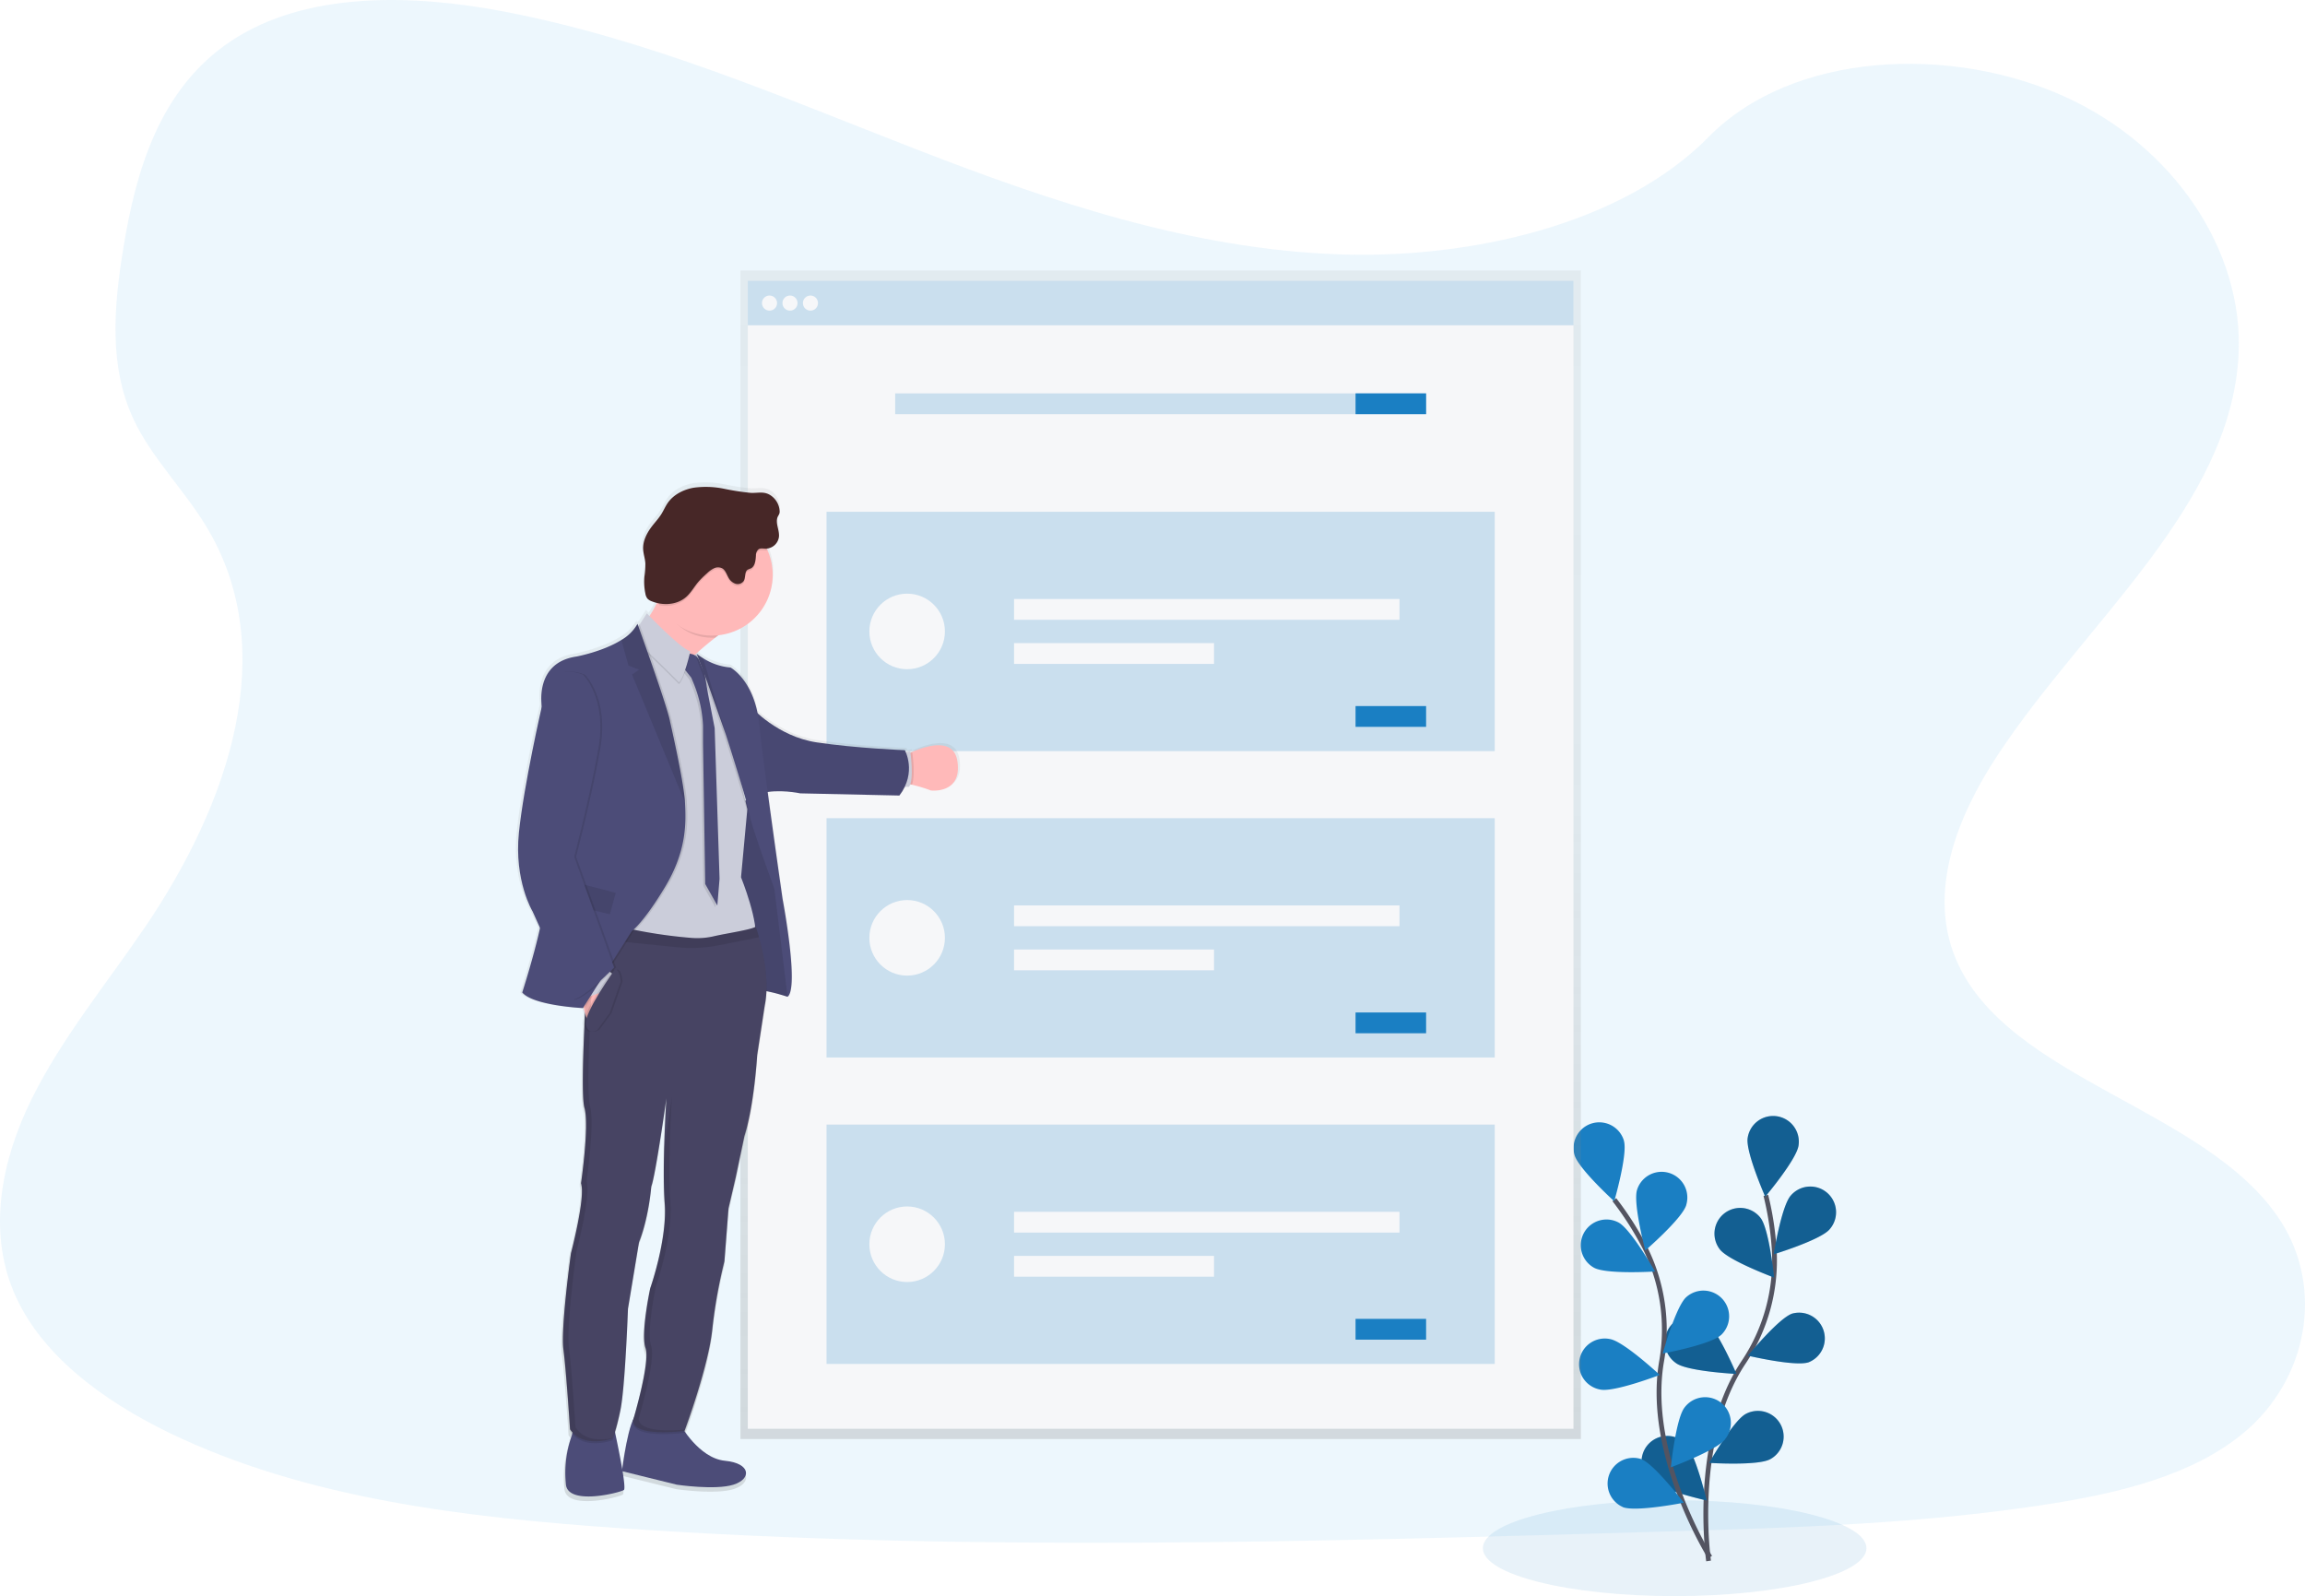 <svg xmlns="http://www.w3.org/2000/svg" xmlns:xlink="http://www.w3.org/1999/xlink" width="961.86" height="666.045" viewBox="0 0 961.86 666.045">
  <defs>
    <linearGradient id="linear-gradient" x1="0.5" y1="1" x2="0.5" gradientUnits="objectBoundingBox">
      <stop offset="0" stop-color="gray" stop-opacity="0.251"/>
      <stop offset="0.54" stop-color="gray" stop-opacity="0.122"/>
      <stop offset="1" stop-color="gray" stop-opacity="0.102"/>
    </linearGradient>
    <linearGradient id="linear-gradient-2" x1="3.193" x2="3.193" y2="0" xlink:href="#linear-gradient"/>
  </defs>
  <g id="Group_1308" data-name="Group 1308" transform="translate(-305.14 -198.648)">
    <path id="Path_358" data-name="Path 358" d="M665.885,155.158c-61.663-2.144-120.392-22.047-176.471-43.827S377.788,65.417,317.563,53.879c-38.673-7.422-82.948-8.47-114.141,12.272C173.41,86.159,163.71,120.6,158.5,152.586c-3.925,24.076-6.231,49.4,4.516,71.934,7.47,15.644,20.713,28.793,29.879,43.827,31.889,52.135,9.347,116.428-25.2,167.335-16.2,23.876-35.014,46.686-47.524,72.086s-18.293,54.546-7.346,80.471c10.842,25.725,36.691,45.009,64.693,58.6,56.871,27.573,123.86,35.471,189.229,39.94,144.659,9.9,290.079,5.612,435.119,1.324,53.679-1.591,107.586-3.2,160.389-11.5,29.326-4.611,59.6-11.929,80.88-29.536,27.03-22.419,33.728-60.386,15.616-88.493C1028.375,511.417,944.417,499.7,923.161,449.1c-11.681-27.849.314-58.881,17.3-84.71C976.9,308.963,1037.96,260.353,1041.171,197c2.211-43.5-27.144-87.073-72.534-107.663C921.065,67.761,855.086,70.476,820.005,106.2,783.848,142.9,720.336,157.045,665.885,155.158Z" transform="translate(198.104 149.631)" fill="#46b3e6" opacity="0.1"/>
    <g id="Group_1307" data-name="Group 1307" transform="translate(-28.058 -91.938)">
      <g id="onboarding" transform="translate(548.506 403.485)">
        <ellipse id="Ellipse_285" data-name="Ellipse 285" cx="80.037" cy="20.009" rx="80.037" ry="20.009" transform="translate(403.477 513.127)" fill="#1a7fc3" opacity="0.1"/>
        <path id="Path_1214" data-name="Path 1214" d="M898.083,780.837s-7.243-49.9,14.515-82.746a76.373,76.373,0,0,0,12.911-46.571,128.157,128.157,0,0,0-3.525-23.23" transform="translate(-400.414 -242.378)" fill="none" stroke="#535461" stroke-miterlimit="10" stroke-width="2"/>
        <path id="Path_1215" data-name="Path 1215" d="M943.4,592.722c-.836,5.868-13.9,21.364-13.9,21.364s-8.163-18.544-7.347-24.412a10.733,10.733,0,1,1,21.248,3.048Z" transform="translate(-408.188 -227.608)" fill="#1a7fc3"/>
        <path id="Path_1216" data-name="Path 1216" d="M961.2,640.918c-3.9,4.465-23.285,10.367-23.285,10.367s3.207-20.044,7.1-24.481A10.736,10.736,0,1,1,961.2,640.911Z" transform="translate(-413.071 -240.782)" fill="#1a7fc3"/>
        <path id="Path_1217" data-name="Path 1217" d="M947.678,719.816c-5.619,1.894-25.338-2.765-25.338-2.765s12.87-15.662,18.489-17.549a10.734,10.734,0,0,1,6.849,20.313Z" transform="translate(-408.262 -264.249)" fill="#1a7fc3"/>
        <path id="Path_1218" data-name="Path 1218" d="M924.392,778.591c-5.218,2.813-25.442,1.521-25.442,1.521s10.036-17.6,15.254-20.417a10.734,10.734,0,1,1,10.188,18.9Z" transform="translate(-401.039 -282.563)" fill="#1a7fc3"/>
        <path id="Path_1219" data-name="Path 1219" d="M904.4,653.168c3.622,4.693,22.629,11.75,22.629,11.75s-2.018-20.168-5.64-24.882A10.736,10.736,0,1,0,904.4,653.168Z" transform="translate(-402.029 -244.718)" fill="#1a7fc3"/>
        <path id="Path_1220" data-name="Path 1220" d="M877.067,720.97c4.838,3.394,25.1,4.43,25.1,4.43s-7.948-18.661-12.814-22.034a10.733,10.733,0,1,0-12.283,17.6Z" transform="translate(-392.862 -264.968)" fill="#1a7fc3"/>
        <path id="Path_1221" data-name="Path 1221" d="M861.323,791.877c4.216,4.147,23.99,8.605,23.99,8.605s-4.686-19.719-8.909-23.866a10.733,10.733,0,1,0-15.082,15.275Z" transform="translate(-388.432 -287.231)" fill="#1a7fc3"/>
        <path id="Path_1222" data-name="Path 1222" d="M943.4,592.722c-.836,5.868-13.9,21.364-13.9,21.364s-8.163-18.544-7.347-24.412a10.733,10.733,0,1,1,21.248,3.048Z" transform="translate(-408.188 -227.608)" opacity="0.25"/>
        <path id="Path_1223" data-name="Path 1223" d="M961.2,640.918c-3.9,4.465-23.285,10.367-23.285,10.367s3.207-20.044,7.1-24.481A10.736,10.736,0,1,1,961.2,640.911Z" transform="translate(-413.071 -240.782)" opacity="0.25"/>
        <path id="Path_1224" data-name="Path 1224" d="M947.678,719.816c-5.619,1.894-25.338-2.765-25.338-2.765s12.87-15.662,18.489-17.549a10.734,10.734,0,0,1,6.849,20.313Z" transform="translate(-408.262 -264.249)" opacity="0.25"/>
        <path id="Path_1225" data-name="Path 1225" d="M924.392,778.591c-5.218,2.813-25.442,1.521-25.442,1.521s10.036-17.6,15.254-20.417a10.734,10.734,0,1,1,10.188,18.9Z" transform="translate(-401.039 -282.563)" opacity="0.25"/>
        <path id="Path_1226" data-name="Path 1226" d="M904.4,653.168c3.622,4.693,22.629,11.75,22.629,11.75s-2.018-20.168-5.64-24.882A10.736,10.736,0,1,0,904.4,653.168Z" transform="translate(-402.029 -244.718)" opacity="0.25"/>
        <path id="Path_1227" data-name="Path 1227" d="M877.067,720.97c4.838,3.394,25.1,4.43,25.1,4.43s-7.948-18.661-12.814-22.034a10.733,10.733,0,1,0-12.283,17.6Z" transform="translate(-392.862 -264.968)" opacity="0.25"/>
        <path id="Path_1228" data-name="Path 1228" d="M861.323,791.877c4.216,4.147,23.99,8.605,23.99,8.605s-4.686-19.719-8.909-23.866a10.733,10.733,0,1,0-15.082,15.275Z" transform="translate(-388.432 -287.231)" opacity="0.25"/>
        <path id="Path_1229" data-name="Path 1229" d="M881.625,780.06s-26.845-42.686-20.23-81.557a76.373,76.373,0,0,0-7.043-47.794A128.2,128.2,0,0,0,841.71,630.9" transform="translate(-383.361 -243.184)" fill="none" stroke="#535461" stroke-miterlimit="10" stroke-width="2"/>
        <path id="Path_1230" data-name="Path 1230" d="M838.1,591.925c1.6,5.709-4.057,25.165-4.057,25.165s-15-13.63-16.588-19.353a10.737,10.737,0,0,1,20.666-5.833Z" transform="translate(-375.746 -228.725)" fill="#1a7fc3"/>
        <path id="Path_1231" data-name="Path 1231" d="M875.777,627.976c-1.749,5.661-17.079,18.917-17.079,18.917s-5.184-19.587-3.456-25.255a10.735,10.735,0,1,1,20.514,6.338Z" transform="translate(-387.431 -237.986)" fill="#1a7fc3"/>
        <path id="Path_1232" data-name="Path 1232" d="M895.214,704.311c-4.368,4-24.294,7.706-24.294,7.706s5.419-19.525,9.787-23.5a10.738,10.738,0,0,1,14.514,15.828Z" transform="translate(-392.382 -260.107)" fill="#1a7fc3"/>
        <path id="Path_1233" data-name="Path 1233" d="M898.453,767.709c-3.629,4.686-22.642,11.7-22.642,11.7s2.073-20.161,5.667-24.882a10.734,10.734,0,1,1,16.975,13.132Z" transform="translate(-393.892 -280.017)" fill="#1a7fc3"/>
        <path id="Path_1234" data-name="Path 1234" d="M826.958,662.985c5.211,2.827,25.435,1.562,25.435,1.562s-10.008-17.618-15.206-20.438a10.735,10.735,0,0,0-10.229,18.876Z" transform="translate(-377.069 -246.863)" fill="#1a7fc3"/>
        <path id="Path_1235" data-name="Path 1235" d="M829.329,736.036c5.82,1.133,24.744-6.117,24.744-6.117s-14.825-13.823-20.645-14.95a10.734,10.734,0,1,0-4.1,21.067Z" transform="translate(-376.779 -269.071)" fill="#1a7fc3"/>
        <path id="Path_1236" data-name="Path 1236" d="M844.01,807.339c5.529,2.074,25.421-1.859,25.421-1.859s-12.275-16.118-17.818-18.219a10.734,10.734,0,0,0-7.6,20.044Z" transform="translate(-382.094 -291.316)" fill="#1a7fc3"/>
        <path id="Path_1237" data-name="Path 1237" d="M285.63,57.83V545.419h350.7V57.83Z" transform="translate(-191.96 -57.83)" fill="url(#linear-gradient)"/>
        <rect id="Rectangle_318" data-name="Rectangle 318" width="344.546" height="18.585" transform="translate(96.745 4.278)" fill="#f6f7f9"/>
        <g id="Group_1301" data-name="Group 1301" transform="translate(96.745 4.278)" opacity="0.2">
          <rect id="Rectangle_319" data-name="Rectangle 319" width="344.546" height="18.585" fill="#1a7fc3"/>
        </g>
        <rect id="Rectangle_320" data-name="Rectangle 320" width="344.546" height="460.447" transform="translate(96.745 22.864)" fill="#f6f7f9"/>
        <circle id="Ellipse_286" data-name="Ellipse 286" cx="3.152" cy="3.152" r="3.152" transform="translate(102.655 10.423)" fill="#f6f7f9"/>
        <circle id="Ellipse_287" data-name="Ellipse 287" cx="3.152" cy="3.152" r="3.152" transform="translate(111.198 10.423)" fill="#f6f7f9"/>
        <circle id="Ellipse_288" data-name="Ellipse 288" cx="3.152" cy="3.152" r="3.152" transform="translate(119.74 10.423)" fill="#f6f7f9"/>
        <g id="Group_1302" data-name="Group 1302" transform="translate(158.238 51.25)" opacity="0.2">
          <rect id="Rectangle_321" data-name="Rectangle 321" width="221.553" height="8.674" fill="#1a7fc3"/>
        </g>
        <rect id="Rectangle_322" data-name="Rectangle 322" width="29.437" height="8.674" transform="translate(350.354 51.25)" fill="#1a7fc3"/>
        <g id="Group_1303" data-name="Group 1303" transform="translate(129.596 100.661)" opacity="0.2">
          <rect id="Rectangle_323" data-name="Rectangle 323" width="278.843" height="99.866" fill="#1a7fc3"/>
        </g>
        <rect id="Rectangle_324" data-name="Rectangle 324" width="160.841" height="8.674" transform="translate(207.85 137.058)" fill="#f6f7f9"/>
        <rect id="Rectangle_325" data-name="Rectangle 325" width="83.444" height="8.674" transform="translate(207.85 155.457)" fill="#f6f7f9"/>
        <rect id="Rectangle_326" data-name="Rectangle 326" width="29.437" height="8.674" transform="translate(350.354 181.735)" fill="#1a7fc3"/>
        <circle id="Ellipse_289" data-name="Ellipse 289" cx="15.765" cy="15.765" r="15.765" transform="translate(147.47 134.825)" fill="#f6f7f9"/>
        <g id="Group_1304" data-name="Group 1304" transform="translate(129.596 228.52)" opacity="0.2">
          <rect id="Rectangle_327" data-name="Rectangle 327" width="278.843" height="99.866" fill="#1a7fc3"/>
        </g>
        <rect id="Rectangle_328" data-name="Rectangle 328" width="160.841" height="8.674" transform="translate(207.85 264.916)" fill="#f6f7f9"/>
        <rect id="Rectangle_329" data-name="Rectangle 329" width="83.444" height="8.674" transform="translate(207.85 283.315)" fill="#f6f7f9"/>
        <rect id="Rectangle_330" data-name="Rectangle 330" width="29.437" height="8.674" transform="translate(350.354 309.593)" fill="#1a7fc3"/>
        <circle id="Ellipse_290" data-name="Ellipse 290" cx="15.765" cy="15.765" r="15.765" transform="translate(147.47 262.684)" fill="#f6f7f9"/>
        <g id="Group_1305" data-name="Group 1305" transform="translate(129.596 356.378)" opacity="0.2">
          <rect id="Rectangle_331" data-name="Rectangle 331" width="278.843" height="99.866" fill="#1a7fc3"/>
        </g>
        <rect id="Rectangle_332" data-name="Rectangle 332" width="160.841" height="8.674" transform="translate(207.85 392.775)" fill="#f6f7f9"/>
        <rect id="Rectangle_333" data-name="Rectangle 333" width="83.444" height="8.674" transform="translate(207.85 411.174)" fill="#f6f7f9"/>
        <rect id="Rectangle_334" data-name="Rectangle 334" width="29.437" height="8.674" transform="translate(350.354 437.452)" fill="#1a7fc3"/>
        <circle id="Ellipse_291" data-name="Ellipse 291" cx="15.765" cy="15.765" r="15.765" transform="translate(147.47 390.543)" fill="#f6f7f9"/>
        <path id="Path_1238" data-name="Path 1238" d="M187.848,383.522c-2.675,12.171-7.5,27.17-7.5,27.17,4.769,5.564,25.573,6.559,25.573,6.559l.035-.041h.325c.145.767.311,1.507.511,2.212q-.055,1.044-.1,2.115a5.772,5.772,0,0,0-.3,2.6,5.891,5.891,0,0,0,.152.581c-.5,11.017-.85,22.767-.546,29.554a28.441,28.441,0,0,0,.587,5.723,20.6,20.6,0,0,1,.608,4.389c.339,9.932-2.074,26.617-2.074,26.617s.062.228.1.346c-.041.283-.069.449-.069.449a7.871,7.871,0,0,1,.352,2.073c.18,8.377-4.624,26.6-4.624,26.6s-3.884,28.027-3.331,38.705a24.624,24.624,0,0,0,.187,2.55c1.189,8.882,2.765,33.68,2.765,33.68a11.137,11.137,0,0,0,.905,1.168c-.138.553-.3,1.113-.484,1.666A46.722,46.722,0,0,0,198.6,615.6c.048.691.1,1.445.173,2.2.795,9.151,22.933,3.456,24.391,2.391.5-.366.145-3.684-.539-7.893l22.808,5.633s16.173,2.391,23.866,0,7.423-8.985-3.58-10.07c-7.706-.746-13.823-7.921-16.844-12.158,1.168-3.186,9.925-27.37,11.536-42.341a211.938,211.938,0,0,1,5.108-28.7l1.721-22.276,3.055-13.132,3.642-17.362c4.112-12.731,5.37-34.012,5.37-34.012l3.179-20.88a40.424,40.424,0,0,0,.74-6.884,77.178,77.178,0,0,1,8.812,2.357c4.976-3.87-2.074-41.166-2.074-41.166s-3.394-23.555-6.269-45.029a44.006,44.006,0,0,1,13.727.56l41.767.919a21.231,21.231,0,0,0,2.239-3.649h1.79a3.835,3.835,0,0,0,.518-1.009l.74.138a61.774,61.774,0,0,1,7.99,2.426s13.174,1.59,11.183-12.227c-1.479-10.3-13.2-6.559-19.062-4l-.74.339c-.055-.387-.09-.608-.09-.608l-1.887.346a9.1,9.1,0,0,0-.394-.843s-20.486-.795-37.095-3.283c-11.812-1.769-20.735-8.522-24.93-12.268-2.91-14.77-11.363-19.256-11.363-19.256a25.294,25.294,0,0,1-11.522-3.9,24.343,24.343,0,0,1-2.7-1.866l-.456.263-.055-.048c2.813-2.613,5.73-5.011,8.294-7.022l1.154-.892a25.622,25.622,0,0,0,20.928-35.878c-.111-.249-.242-.5-.359-.74a5.751,5.751,0,0,0,5.073-5c.256-2.9-1.742-5.979-.435-8.577a8.336,8.336,0,0,0,.622-1.21,3.27,3.27,0,0,0,.1-1.216,8.564,8.564,0,0,0-3.456-6.221c-2.965-2.15-5.6-1.057-8.84-1.244a106.737,106.737,0,0,1-11.148-1.728,38.552,38.552,0,0,0-12.807-.422c-4.23.74-8.37,2.813-10.824,6.338-1.051,1.507-1.762,3.228-2.765,4.783-1.127,1.8-2.585,3.352-3.877,5.025-2.177,2.813-3.94,6.186-3.767,9.738.1,2.011.809,3.947.947,5.958a36.281,36.281,0,0,1-.415,5.6,24.508,24.508,0,0,0,.408,7.14,4.424,4.424,0,0,0,.816,2.032,4.333,4.333,0,0,0,1.8,1.154,16.056,16.056,0,0,0,2.2.691,31.577,31.577,0,0,1-3.09,5.564l-1.12-1.161-3.027,4.728-.118-.318c-.145.3-.311.581-.484.864l-.311-.864a18.174,18.174,0,0,1-6.78,6.787c-7.921,4.976-18.972,7.036-18.972,7.036-17.8,2.585-14.514,20.977-14.514,20.977s-7.554,32.816-9.676,53.1,5.764,33.21,5.764,33.21Zm84.91-59.979c.691,2.26,1.3,4.4,1.818,6.276l-.332.131c-.38-1.735-.9-3.96-1.465-6.407ZM253.17,268.478l-.1.062.09-.09ZM222.461,611.385c-.871-5.2-2.17-11.487-2.972-15.24.567-1.845,1.32-4.665,2.2-8.861,1.991-9.407,3.179-42.693,3.179-42.693l4.645-27.965c4.244-10.741,5.17-23.5,5.17-23.5,1.707-4.506,5.654-32.091,6.283-36.521-.18,3.062-.608,10.817-.836,19.429v.235c-.173,6.5-.221,13.478,0,19.263h0c.062,1.624.145,3.166.256,4.589.035.366.055.746.069,1.12.5,15-6.221,33.867-6.221,33.867s-2.993,13.989-2.55,21.806a14.389,14.389,0,0,0,.594,4.147,7.335,7.335,0,0,1,.339,1.922c.124,7.478-4.292,23.175-5.419,27.025C224.742,595.081,222.911,608.012,222.461,611.385Z" transform="translate(-178.555 -109.427)" fill="url(#linear-gradient-2)"/>
        <path id="Path_1239" data-name="Path 1239" d="M266.868,764.649s7.755,14.058,18.661,15.109,11.169,7.6,3.546,9.987-23.652,0-23.652,0L242.56,784.1s2.765-22.6,6.435-23.783S266.868,764.649,266.868,764.649Z" transform="translate(-198.322 -283.101)" fill="#4c4c78"/>
        <path id="Path_1240" data-name="Path 1240" d="M228.443,766.275s5.785,26.015,4.341,27.073-23.389,6.7-24.191-2.371c-.069-.753-.124-1.486-.166-2.184a46.059,46.059,0,0,1,2.295-17.21,14.259,14.259,0,0,0,.892-5.308C211.233,762.626,228.443,766.275,228.443,766.275Z" transform="translate(-187.758 -284.492)" fill="#4c4c78"/>
        <path id="Path_1241" data-name="Path 1241" d="M247.79,276.362s17.735,43.543,14.584,29.582c-2.073-9.276,11.411-21.585,20.735-28.822,4.748-3.691,8.425-6.062,8.425-6.062s-33.314-38.83-30.95-22.076a25.227,25.227,0,0,1-1.818,13.519A35.443,35.443,0,0,1,247.79,276.362Z" transform="translate(-199.938 -123.94)" fill="#ffb9b9"/>
        <path id="Path_1242" data-name="Path 1242" d="M411.77,372.751a10.194,10.194,0,0,1,4.057.256,59.876,59.876,0,0,1,7.914,2.405S436.8,376.987,434.8,363.3c-1.465-10.215-13.077-6.511-18.889-3.967-1.977.864-3.29,1.6-3.29,1.6Z" transform="translate(-250.58 -158.448)" fill="#ffb9b9"/>
        <path id="Path_1243" data-name="Path 1243" d="M411.77,374a10.194,10.194,0,0,1,4.057.256c1.417-3.587.339-12.082.111-13.678-1.977.864-3.29,1.6-3.29,1.6Z" transform="translate(-250.58 -159.7)" opacity="0.1"/>
        <path id="Path_1244" data-name="Path 1244" d="M411.2,360.849l3.414-.629s1.756,11.75-.532,14.819H410.15Z" transform="translate(-250.08 -159.589)" fill="#cbcdda"/>
        <path id="Path_1245" data-name="Path 1245" d="M311.272,391.076s10.45-6.22,11.695,1.638,2.9,21.357,2.9,21.357l2.889,17.148,3.746,34.365-.525,5.847s-11.107-3.719-13.733-2.433S313.5,454.58,313.5,454.58l-4.334-16.3-.691-34.558Z" transform="translate(-218.681 -168.397)" fill="#4c4c78"/>
        <path id="Path_1246" data-name="Path 1246" d="M311.272,391.076s10.45-6.22,11.695,1.638,2.9,21.357,2.9,21.357l2.889,17.148,3.746,34.365-.525,5.847s-11.107-3.719-13.733-2.433S313.5,454.58,313.5,454.58l-4.334-16.3-.691-34.558Z" transform="translate(-218.681 -168.397)" opacity="0.1"/>
        <path id="Path_1247" data-name="Path 1247" d="M320.65,333.56s10.844,12.22,27.3,14.687,36.763,3.249,36.763,3.249,5.122,9.165-2.267,18.924l-41.394-.912s-9.165-1.991-16.263,0Z" transform="translate(-222.439 -151.355)" fill="#4c4c78"/>
        <path id="Path_1248" data-name="Path 1248" d="M320.65,333.56s10.844,12.22,27.3,14.687,36.763,3.249,36.763,3.249,5.122,9.165-2.267,18.924l-41.394-.912s-9.165-1.991-16.263,0Z" transform="translate(-222.439 -151.355)" opacity="0.05"/>
        <path id="Path_1249" data-name="Path 1249" d="M450.84,406.14" transform="translate(-262.647 -173.771)" fill="none" stroke="blue" stroke-miterlimit="10" stroke-width="1"/>
        <path id="Path_1250" data-name="Path 1250" d="M266.2,262.137c4.043,8.646,11.059,15.026,21.26,15.026h1.327c4.748-3.691,8.425-6.062,8.425-6.062s-33.314-38.83-30.95-22.076C266.992,254.119,267.828,258.287,266.2,262.137Z" transform="translate(-205.607 -123.952)" opacity="0.1"/>
        <path id="Path_1251" data-name="Path 1251" d="M260.25,242.386a25.338,25.338,0,1,0,7.426-17.97A25.394,25.394,0,0,0,260.25,242.386Z" transform="translate(-203.786 -115.357)" fill="#ffb9b9"/>
        <path id="Path_1252" data-name="Path 1252" d="M237.8,420.265s56.634,5,58.749-2.233-5.778-26.8-5.778-26.8l2.53-27.336.1-1.051s-7.078-29.568-6.842-31.9c.242-2.122-11.425-26.955-13.823-32.008l-.435-.912-.449.263-.194.117-2.765,1.617-10.969-2.585-13.2-6.912-1.251,75.613Z" transform="translate(-196.852 -138.063)" fill="#cbcdda"/>
        <path id="Path_1253" data-name="Path 1253" d="M279.306,302.6a4.514,4.514,0,0,1,5.391,2.827,39.859,39.859,0,0,0,2.073,4.838l1.514,8.985,2.765,14.19,2.032,62.9-.912,11.2-5.059-8.985L286.19,339.8v-7.326a53.02,53.02,0,0,0-4.216-18.357l-.691-1.652-4.4-5.647Z" transform="translate(-208.922 -141.754)" opacity="0.1"/>
        <path id="Path_1254" data-name="Path 1254" d="M280.44,301.462a4.514,4.514,0,0,1,5.391,2.827,39.859,39.859,0,0,0,2.074,4.838l1.514,8.985,2.765,14.19,2.039,62.9-.926,11.169-5.059-8.985-.919-58.749v-7.326a53.012,53.012,0,0,0-4.209-18.357l-.691-1.652L278,305.671Z" transform="translate(-209.267 -141.402)" fill="#4c4c78"/>
        <path id="Path_1255" data-name="Path 1255" d="M255.23,278s13.4,14.2,18.129,15.9c0,0-2.364,10.775-4.728,12.876,0,0-14.065-14.342-16.588-15.5l-2.074-5.108Z" transform="translate(-200.611 -134.196)" opacity="0.1"/>
        <path id="Path_1256" data-name="Path 1256" d="M255.23,276.9s13.4,14.2,18.129,15.9c0,0-2.364,10.775-4.728,12.876,0,0-14.065-14.342-16.588-15.5l-2.074-5.108Z" transform="translate(-200.611 -133.857)" fill="#cbcdda"/>
        <path id="Path_1257" data-name="Path 1257" d="M286.58,301.35l.138.366,4.3,11.515,7.672,21.744s.076.221.207.636c1.272,3.953,8.114,25.414,9.462,31.655l.1-1.051s-7.071-29.6-6.836-31.932c.242-2.122-11.425-26.955-13.823-32.008-.38-.263-.691-.484-.885-.65Z" transform="translate(-211.917 -141.408)" opacity="0.1"/>
        <path id="Path_1258" data-name="Path 1258" d="M287.71,301.33l4.437,11.895,7.679,21.744s.076.221.207.636c1.348,4.216,9.027,28.269,9.676,32.671.691,4.838,10.367,30.95,10.367,30.95l5.529,45.237c4.928-3.843-2.074-40.779-2.074-40.779s-7.886-54.8-9.752-73.022S301.8,307.046,301.8,307.046a25.093,25.093,0,0,1-11.418-3.864A24.387,24.387,0,0,1,287.71,301.33Z" transform="translate(-212.266 -141.401)" fill="#4c4c78"/>
        <path id="Path_1259" data-name="Path 1259" d="M207.108,642.211c1.182,8.805,2.765,33.383,2.765,33.383,5.529,8.294,17.742,3.808,17.742,3.808s1.306-2.5,3.276-11.833,3.159-42.313,3.159-42.313l4.6-27.722c4.2-10.644,5.122-23.258,5.122-23.258,1.838-4.838,6.31-36.8,6.31-36.8s-1.845,28.649-.691,43.758-6.041,35.484-6.041,35.484-4.078,19.055-1.97,24.965-5.26,30.356-5.26,30.356c.657,7.1,21.55,4.2,21.55,4.2s9.856-26.409,11.563-42.313a210.016,210.016,0,0,1,5.066-28.448l1.7-22.076,3.027-13.008,3.615-17.21c4.071-12.621,5.322-33.708,5.322-33.708l3.152-20.693c2.074-10.236-.6-22.235-2.4-28.538-.774-2.716-1.382-4.382-1.382-4.382-1.811,1.286-12.178,2.765-17.542,4.016a30.524,30.524,0,0,1-8.985.691,199.634,199.634,0,0,1-40.018-7.319l-1.382-.415-.276,2.364-.65,5.64-1.147,10s-3.553,53.351-1.451,60.581-1.445,31.51-1.445,31.51c1.97,5.764-4.2,29.195-4.2,29.195S205.926,633.412,207.108,642.211Z" transform="translate(-187.31 -191.281)" opacity="0.1"/>
        <path id="Path_1260" data-name="Path 1260" d="M207.109,641.071c1.182,8.805,2.765,33.383,2.765,33.383,5.529,8.294,17.742,3.808,17.742,3.808s1.306-2.5,3.276-11.833,3.159-42.313,3.159-42.313l4.6-27.723c4.2-10.644,5.122-23.258,5.122-23.258,1.839-4.838,6.31-36.8,6.31-36.8s-1.845,28.649-.691,43.757-6.041,35.484-6.041,35.484-4.078,19.055-1.97,24.965-5.26,30.356-5.26,30.356c.657,7.1,21.551,4.2,21.551,4.2s9.856-26.409,11.563-42.313a210.014,210.014,0,0,1,5.066-28.448l1.7-22.076,3.027-13.008,3.615-17.21c4.071-12.621,5.322-33.708,5.322-33.708l3.152-20.7c2.074-10.229-.6-22.228-2.4-28.531-.774-2.716-1.382-4.382-1.382-4.382-1.811,1.286-12.178,2.765-17.542,4.016a30.516,30.516,0,0,1-8.985.691,199.621,199.621,0,0,1-40.018-7.319l-1.382-.415-.276,2.364-.65,5.64-1.147,10s-3.553,53.351-1.451,60.581-1.424,31.517-1.424,31.517c1.97,5.764-4.2,29.195-4.2,29.195S205.927,632.272,207.109,641.071Z" transform="translate(-187.311 -190.929)" fill="#474463"/>
        <path id="Path_1261" data-name="Path 1261" d="M260.25,242.371A25.337,25.337,0,0,0,263.616,255a13.39,13.39,0,0,0,11.155-2.689c2.025-1.783,3.331-4.223,5.073-6.29a36.977,36.977,0,0,1,3.629-3.58,11.236,11.236,0,0,1,2.861-2.073,3.884,3.884,0,0,1,3.456-.041c1.382.781,1.88,2.516,2.668,3.905a5.211,5.211,0,0,0,2.91,2.537,3.083,3.083,0,0,0,3.456-1.182c.857-1.479.228-3.788,1.673-4.686a8.708,8.708,0,0,1,1.175-.477c1.859-.843,2.074-3.338,2.226-5.37a3.361,3.361,0,0,1,1.141-2.675c.843-.539,1.942-.27,2.944-.242a4.148,4.148,0,0,0,.885-.076,25.393,25.393,0,0,0-48.61,10.291Z" transform="translate(-203.786 -115.342)" opacity="0.1"/>
        <path id="Path_1262" data-name="Path 1262" d="M308.868,204.306a8.432,8.432,0,0,1,3.421,6.138,3.227,3.227,0,0,1-.09,1.21,8.983,8.983,0,0,1-.615,1.2c-1.3,2.571.691,5.626.428,8.5a5.654,5.654,0,0,1-5.529,4.963c-1,0-2.073-.3-2.944.242a3.277,3.277,0,0,0-1.14,2.675c-.159,2.039-.366,4.534-2.226,5.37a9.752,9.752,0,0,0-1.175.484c-1.445.9-.809,3.214-1.673,4.679a3.076,3.076,0,0,1-3.456,1.189,5.239,5.239,0,0,1-2.91-2.537c-.795-1.382-1.272-3.124-2.668-3.905a3.905,3.905,0,0,0-3.456.035,11.267,11.267,0,0,0-2.861,2.073,37.766,37.766,0,0,0-3.629,3.58c-1.742,2.074-3.048,4.506-5.08,6.29-3.815,3.352-9.676,3.684-14.376,1.776a4.4,4.4,0,0,1-1.783-1.14,4.465,4.465,0,0,1-.829-2.046,24.566,24.566,0,0,1-.408-7.078,35.716,35.716,0,0,0,.415-5.529c-.131-1.991-.843-3.912-.94-5.9-.173-3.518,1.576-6.863,3.732-9.676,1.286-1.659,2.73-3.2,3.843-4.976.968-1.541,1.673-3.248,2.716-4.741,2.433-3.456,6.538-5.529,10.727-6.283a37.541,37.541,0,0,1,12.7.415,104.451,104.451,0,0,0,11.059,1.714C303.318,203.221,305.931,202.136,308.868,204.306Z" transform="translate(-202.267 -110.267)" fill="#472727"/>
        <path id="Path_1263" data-name="Path 1263" d="M287.71,301.33l4.437,11.895,7.679,21.744s.076.221.207.636h0l-9.676-32.423A24.377,24.377,0,0,1,287.71,301.33Z" transform="translate(-212.266 -141.401)" opacity="0.1"/>
        <path id="Path_1264" data-name="Path 1264" d="M218.312,495.674s-.463,14.383,3.414,17.97L232.039,494.2l-8.667-4.2Z" transform="translate(-190.828 -199.669)" fill="#ffb9b9"/>
        <path id="Path_1265" data-name="Path 1265" d="M183.48,437.075c4.734,5.529,25.324,6.5,25.324,6.5l20.41-32.125s4.838-3.352,13.885-18.433,8.771-26.707,8.294-35.381-6.22-33.611-6.22-33.611c-.878-5.612-13.588-40.779-13.588-40.779a18.017,18.017,0,0,1-6.725,6.725c-7.845,4.914-18.813,6.926-18.813,6.926-17.645,2.564-14.39,20.8-14.39,20.8s-.214,70.893.892,79.366S183.48,437.075,183.48,437.075Z" transform="translate(-180.076 -135.818)" opacity="0.1"/>
        <path id="Path_1266" data-name="Path 1266" d="M189.49,486.331l.587,5.253,7.167-2.626,5.253-7.948-3.94-3.089Z" transform="translate(-162.269 -187.569)" fill="#cbcdda"/>
        <path id="Path_1267" data-name="Path 1267" d="M218.3,469.509l3.746.38L258.18,473.5a58.535,58.535,0,0,0,17.362-.85l16.747-3.352c-.774-2.716-1.382-4.382-1.382-4.382-1.811,1.286-12.178,2.765-17.542,4.016a30.52,30.52,0,0,1-8.985.691,199.623,199.623,0,0,1-40.067-7.319l-1.631,1.949Z" transform="translate(-190.83 -191.115)" opacity="0.1"/>
        <g id="Group_1306" data-name="Group 1306" transform="translate(19.524 270.771)" opacity="0.1">
          <path id="Path_1268" data-name="Path 1268" d="M322.75,466.28a3.781,3.781,0,0,0,.353-.2l.035.1Z" transform="translate(-242.612 -463.053)"/>
          <path id="Path_1269" data-name="Path 1269" d="M210.195,600.99s6.179-23.43,4.2-29.195c0,0,3.553-24.28,1.445-31.51s1.451-60.581,1.451-60.581l1.168-10,.691-5.64.276-2.364s.47.152,1.382.415l.836.249-.194.926-.657,5.64-1.168,10s-3.546,53.344-1.451,60.581-1.438,31.51-1.438,31.51c1.97,5.764-4.2,29.195-4.2,29.195S208.2,631.5,209.379,640.3s2.765,33.376,2.765,33.376c4.029,6.055,11.639,5.294,15.441,4.444-.041.1-.069.159-.069.159s-12.22,4.465-17.742-3.808c0,0-1.576-24.578-2.765-33.383S210.195,600.99,210.195,600.99Z" transform="translate(-206.804 -461.7)"/>
          <path id="Path_1270" data-name="Path 1270" d="M254.41,673.545c-2.074-5.909,1.977-24.965,1.977-24.965s7.216-20.369,6.034-35.484c-.491-6.3-.456-14.936-.249-22.878,1.679-10.229,3.276-21.668,3.276-21.668s-1.845,28.642-.657,43.758-6.041,35.484-6.041,35.484-4.078,19.055-1.97,24.965-5.26,30.356-5.26,30.356c.525,5.688,14.031,4.963,19.353,4.444l-.2.546s-20.894,2.9-21.544-4.2C249.158,703.9,256.512,679.447,254.41,673.545Z" transform="translate(-219.876 -494.699)"/>
        </g>
        <path id="Path_1271" data-name="Path 1271" d="M182.34,437.075c4.734,5.529,25.324,6.5,25.324,6.5l20.4-32.125s4.838-3.352,13.892-18.433,8.771-26.707,8.294-35.381-6.22-33.611-6.22-33.611c-.878-5.612-13.588-40.779-13.588-40.779a18.017,18.017,0,0,1-6.725,6.725c-7.852,4.914-18.807,6.926-18.807,6.926-17.645,2.564-14.39,20.8-14.39,20.8s-.194,70.865.892,79.339S182.34,437.075,182.34,437.075Z" transform="translate(-179.724 -135.818)" fill="#4c4c78"/>
        <path id="Path_1272" data-name="Path 1272" d="M245.163,300.674l4.437,1.673-2.958,2.073L268.7,357.64c-.511-8.674-6.22-33.611-6.22-33.611-.878-5.612-13.588-40.779-13.588-40.779a18.017,18.017,0,0,1-6.725,6.725Z" transform="translate(-198.202 -135.818)" opacity="0.1"/>
        <path id="Path_1273" data-name="Path 1273" d="M198.952,430.923l-22.573-5.813-2.958,9.165,23.064,5.619Z" transform="translate(-157.306 -171.259)" opacity="0.1"/>
        <path id="Path_1274" data-name="Path 1274" d="M208.046,313.294s10.25,9.676,6.407,31.144-10.05,44.843-10.05,44.843L221.1,435.506s-11.632,12.123-17.348,13.6L187.09,412.145s-7.783-12.814-5.716-32.913,9.559-52.632,9.559-52.632S190.9,306.79,208.046,313.294Z" transform="translate(-179.318 -144.691)" opacity="0.1"/>
        <path id="Path_1275" data-name="Path 1275" d="M206.9,313.294s10.25,9.676,6.407,31.144-10.05,44.843-10.05,44.843L219.9,435.506s-11.612,12.123-17.341,13.6L185.9,412.145s-7.783-12.814-5.716-32.913,9.559-52.632,9.559-52.632S189.743,306.79,206.9,313.294Z" transform="translate(-178.951 -144.691)" fill="#4c4c78"/>
        <path id="Path_1276" data-name="Path 1276" d="M231.605,492.087S218.6,510.058,219.586,514.9s4.8,2.232,4.8,2.232l5.149-7.036,4.6-13.132S233.679,491.313,231.605,492.087Z" transform="translate(-191.211 -200.292)" opacity="0.1"/>
        <path id="Path_1277" data-name="Path 1277" d="M233.932,492.087s-13.015,17.97-12.026,22.808,4.8,2.232,4.8,2.232l5.121-7.029,4.6-13.132S235.978,491.313,233.932,492.087Z" transform="translate(-191.927 -200.292)" opacity="0.1"/>
        <path id="Path_1278" data-name="Path 1278" d="M232.785,492.087s-13.008,17.97-12.019,22.808,4.8,2.232,4.8,2.232l5.122-7.029,4.6-13.132S234.838,491.313,232.785,492.087Z" transform="translate(-191.575 -200.292)" fill="#474463"/>
      </g>
    </g>
  </g>
</svg>
